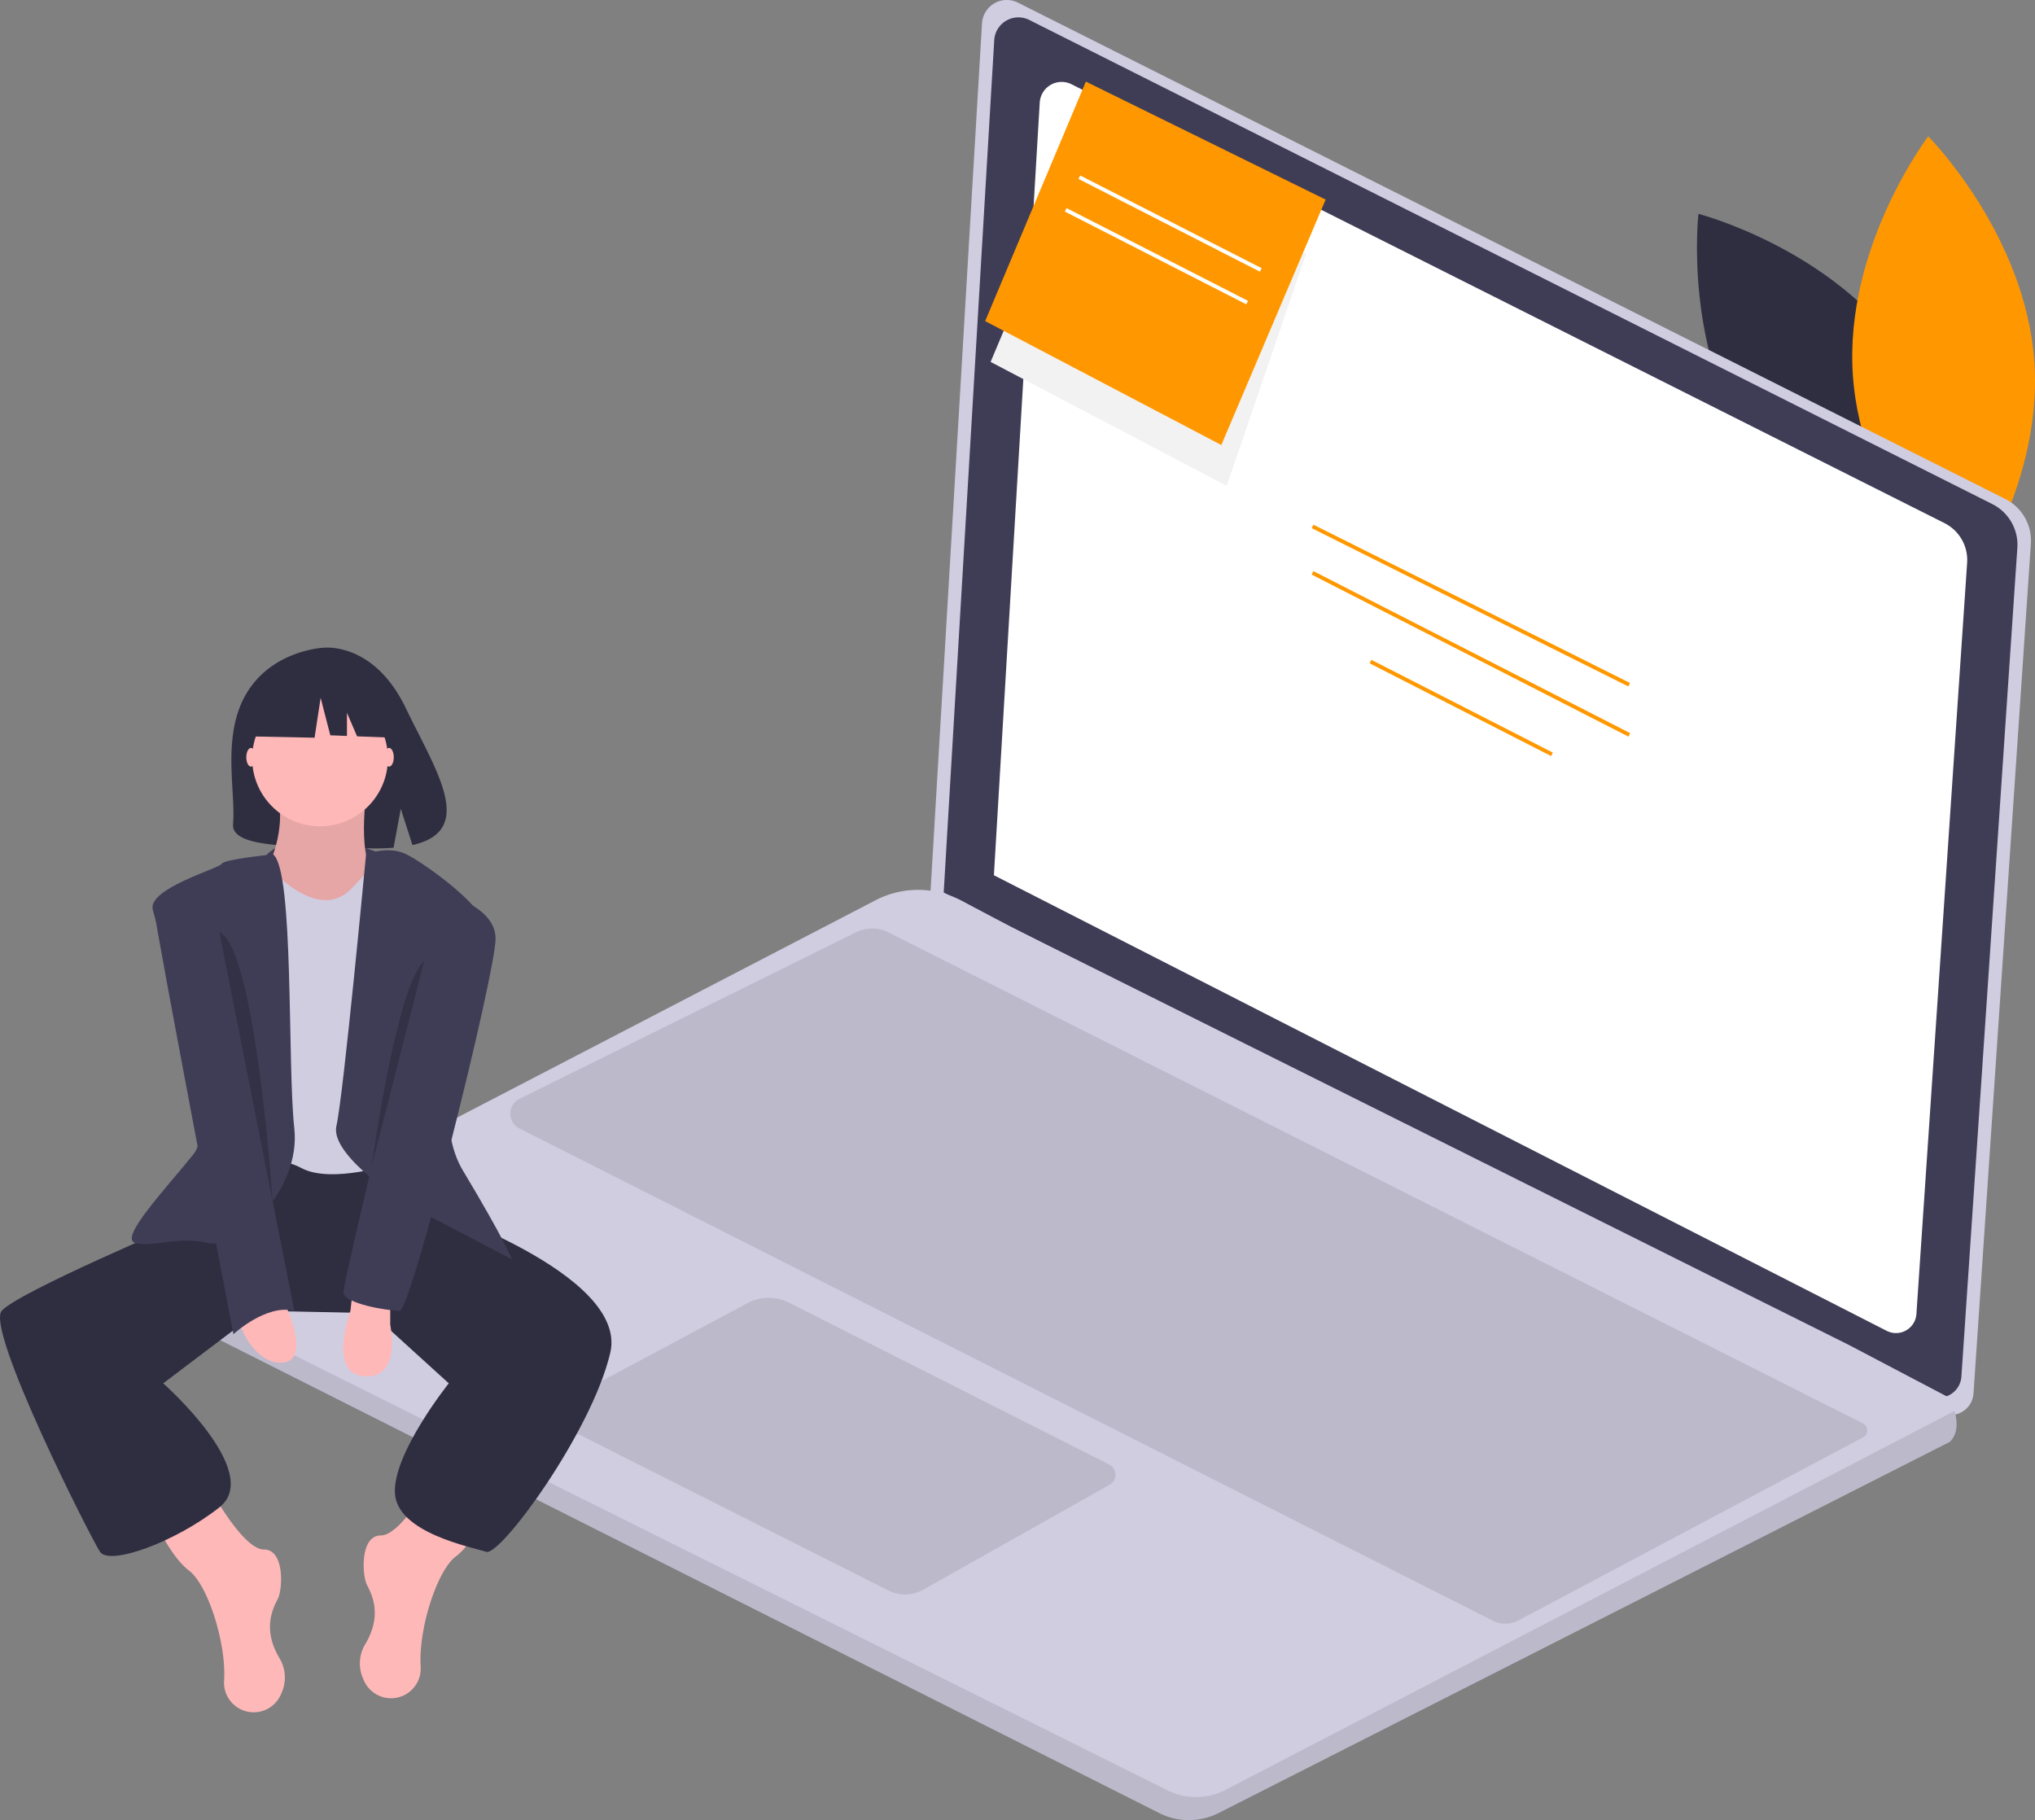 <svg xmlns="http://www.w3.org/2000/svg" width="301.961" height="270.088" viewBox="0 0 301.961 270.088">
  <rect x="0" y="0" width="301.961" height="270.088" fill="#808080" stroke="none"/>
  <g id="note" transform="translate(0 -0.01)">
    <path id="Path_1" data-name="Path 1" d="M881.557,215.048c10.79,15.743,8.4,36.137,8.4,36.137s-19.882-5.131-30.672-20.874-8.4-36.137-8.4-36.137S870.767,199.3,881.557,215.048Z" transform="translate(-598.861 -162.43)" fill="#2f2e41"/>
    <path id="Path_2" data-name="Path 2" d="M907.812,201.082c1.263,19.044,15.756,33.589,15.756,33.589s12.446-16.331,11.183-35.375S919,165.706,919,165.706,906.549,182.038,907.812,201.082Z" transform="translate(-632.88 -145.458)" fill="#ff9800"/>
    <path id="Path_3" data-name="Path 3" d="M581.938,115.982l146.5,73.653a6.927,6.927,0,0,1,3.8,6.656l-8.511,126.075a3.432,3.432,0,0,1-4.973,2.832L568.913,248.729l7.692-129.673a3.684,3.684,0,0,1,5.333-3.074Z" transform="translate(-430.89 -115.58)" fill="#d0cde1"/>
    <path id="Path_4" data-name="Path 4" d="M586.585,122.359l142.9,71.844a6.757,6.757,0,0,1,3.707,6.492l-8.3,122.978a3.348,3.348,0,0,1-4.851,2.762L573.88,251.845l7.5-126.488a3.594,3.594,0,0,1,5.2-3Z" transform="translate(-433.851 -119.387)" fill="#3f3d56"/>
    <path id="Path_5" data-name="Path 5" d="M603.848,146.041l129.533,65.124a6.125,6.125,0,0,1,3.36,5.885l-7.526,111.476a3.035,3.035,0,0,1-4.4,2.5L592.331,263.417l6.8-114.658a3.258,3.258,0,0,1,4.715-2.718Z" transform="translate(-444.851 -133.527)" fill="#fff"/>
    <path id="Path_6" data-name="Path 6" d="M286.557,505.716l146.684,73.872a9.767,9.767,0,0,0,8.8-.011l108.512-55.084c1.272-1.272,1.095-3.158.688-4.574a10.2,10.2,0,0,0-.8-1.977l-14.787-7.777L411.324,448.133l-7.428-3.943a13.754,13.754,0,0,0-12.775-.052L286.511,498.477a4.061,4.061,0,0,0,.046,7.239Z" transform="translate(-261.219 -310.53)" fill="#d0cde1"/>
    <path id="Path_7" data-name="Path 7" d="M286.554,592.59l146.684,73.872a9.767,9.767,0,0,0,8.8-.011l108.512-55.084c1.272-1.272,1.095-3.158.688-4.574L443.047,663.026a9.438,9.438,0,0,1-8.561.073L284.365,588.308A4.045,4.045,0,0,0,286.554,592.59Z" transform="translate(-261.216 -397.404)" opacity="0.1"/>
    <path id="Path_8" data-name="Path 8" d="M513.2,617.222l-47.5-24.005a6.675,6.675,0,0,0-6.156.07l-27.557,14.722a1.971,1.971,0,0,0,.041,3.5l48.435,24.424a5.486,5.486,0,0,0,5.163-.119l27.667-15.587a1.7,1.7,0,0,0-.09-3Z" transform="translate(-348.632 -399.903)" opacity="0.1"/>
    <path id="Path_9" data-name="Path 9" d="M615.35,532.307l-51.118,27.157a4.158,4.158,0,0,1-3.827.039L415.974,486.462a2.456,2.456,0,0,1,.019-4.393l49.918-24.707a5.413,5.413,0,0,1,4.837.017l144.58,72.846a1.172,1.172,0,0,1,.023,2.081Z" transform="translate(-338.907 -319.002)" opacity="0.1"/>
    <rect id="Rectangle_2" data-name="Rectangle 2" width="0.573" height="52.545" transform="matrix(0.447, -0.894, 0.894, 0.447, 194.635, 78.383)" fill="#ff9800"/>
    <rect id="Rectangle_3" data-name="Rectangle 3" width="0.573" height="52.803" transform="translate(194.626 85.271) rotate(-62.909)" fill="#ff9800"/>
    <rect id="Rectangle_4" data-name="Rectangle 4" width="0.573" height="30.246" transform="matrix(0.455, -0.89, 0.89, 0.455, 203.233, 98.439)" fill="#ff9800"/>
    <path id="Path_10" data-name="Path 10" d="M340.417,425.97s-11.461-4.994-16.844.281S337.986,429.79,340.417,425.97Z" transform="translate(-284.073 -299.347)" fill="#3f3d56"/>
    <path id="Path_11" data-name="Path 11" d="M314.366,360.386c3.851-6.508,11.471-6.811,11.471-6.811s7.425-.949,12.188,8.962c4.44,9.238,10.567,18.158.986,20.32l-1.73-5.386-1.072,5.787a37.48,37.48,0,0,1-4.1.07c-10.26-.331-20.031.1-19.716-3.585C312.813,374.849,310.66,366.648,314.366,360.386Z" transform="translate(-277.811 -257.446)" fill="#2f2e41"/>
    <path id="Path_12" data-name="Path 12" d="M291.992,662.62s4.862,9.03,7.988,9.03,2.778,5.9,2.084,7.293-2.431,4.515.347,9.03a5.54,5.54,0,0,1,.16,5.026,4.4,4.4,0,0,1-8.5-1.735q0-.082.009-.166c.347-5.557-2.431-14.239-5.209-16.323s-5.209-7.64-5.209-7.64Z" transform="translate(-260.826 -441.707)" fill="#ffb8b8"/>
    <path id="Path_13" data-name="Path 13" d="M370.468,657.46s-4.862,9.03-7.988,9.03-2.778,5.9-2.084,7.293,2.431,4.515-.347,9.03a5.54,5.54,0,0,0-.16,5.026,4.4,4.4,0,0,0,8.5-1.735q0-.082-.009-.166c-.347-5.557,2.431-14.239,5.209-16.323s5.209-7.64,5.209-7.64Z" transform="translate(-305.963 -438.631)" fill="#ffb8b8"/>
    <path id="Path_14" data-name="Path 14" d="M287.806,541.738l2.084,4.515s30.562,10.071,27.783,21.879-16.323,30.214-18.406,29.52-13.2-2.778-13.544-8.682,7.988-16.323,7.988-16.323L282.25,562.229l-16.677-.347-14.232,10.766s14.934,13.2,8.335,18.406-16.323,8.682-17.712,6.6-17.017-32.993-14.586-35.771,27.089-13.2,27.089-13.2l6.6-9.377,25.7-1.389Z" transform="translate(-227.121 -367.363)" fill="#2f2e41"/>
    <path id="Path_15" data-name="Path 15" d="M339.871,401.6s-1.736,11.461,1.736,12.85-6.946,7.293-6.946,7.293h-5.9l-3.82-7.988s3.473-6.251,1.389-12.155S339.871,401.6,339.871,401.6Z" transform="translate(-285.437 -284.53)" fill="#ffb8b8"/>
    <path id="Path_16" data-name="Path 16" d="M339.871,401.6s-1.736,11.461,1.736,12.85-6.946,7.293-6.946,7.293h-5.9l-3.82-7.988s3.473-6.251,1.389-12.155S339.871,401.6,339.871,401.6Z" transform="translate(-285.437 -284.53)" opacity="0.1"/>
    <path id="Path_17" data-name="Path 17" d="M335.124,429.557s-3.82,4.167-4.515,4.862-3.82,4.515-10.419-1.042-7.293,1.042-7.293,1.042v41.675s5.557-2.431,10.071,0,13.892-.695,13.892-.695l1.736-43.064Z" transform="translate(-278.259 -302.76)" fill="#d0cde1"/>
    <path id="Path_18" data-name="Path 18" d="M355.037,428.645s3.246-1.389,6.024,0,12.5,8.335,11.808,11.461-9.724,25.005-3.473,35.424,7.293,13.2,7.293,13.2l-15.281-7.988s-11.808-7.293-10.766-11.808S355.037,428.645,355.037,428.645Z" transform="translate(-300.723 -301.848)" fill="#3f3d56"/>
    <path id="Path_19" data-name="Path 19" d="M296.52,429.557s-7.289.695-7.636,1.389-10.94,3.647-10.245,6.772,10.245,31.083,6.078,36.292-11.113,12.5-8.682,13.2,6.6-1.042,10.766,0,13.892-7.64,12.85-17.017S299.641,431.988,296.52,429.557Z" transform="translate(-255.982 -302.76)" fill="#3f3d56"/>
    <path id="Path_20" data-name="Path 20" d="M360.219,591.255v3.473s1.737,7.988-3.82,7.641-2.084-9.724-2.084-9.724l.347-3.126Z" transform="translate(-302.313 -398.126)" fill="#ffb8b8"/>
    <path id="Path_21" data-name="Path 21" d="M322.076,594.679s3.82,7.988,0,8.682-6.6-4.515-6.6-5.9S322.076,594.679,322.076,594.679Z" transform="translate(-279.797 -401.202)" fill="#ffb8b8"/>
    <ellipse id="Ellipse_1" data-name="Ellipse 1" cx="0.695" cy="1.389" rx="0.695" ry="1.389" transform="translate(36.548 110.995)" fill="#ffb8b8"/>
    <ellipse id="Ellipse_2" data-name="Ellipse 2" cx="0.695" cy="1.389" rx="0.695" ry="1.389" transform="translate(57.039 110.995)" fill="#ffb8b8"/>
    <path id="Path_22" data-name="Path 22" d="M291.977,440.737s-8.682,0-8.335,3.473,11.808,63.207,11.808,63.207,4.862-4.515,9.03-3.473Z" transform="translate(-260.812 -309.425)" fill="#3f3d56"/>
    <path id="Path_23" data-name="Path 23" d="M367.209,443.317s8.682,1.737,8.682,6.946-12.5,55.219-14.239,55.219-8.335-1.042-8.335-2.778S367.209,443.317,367.209,443.317Z" transform="translate(-302.357 -310.963)" fill="#3f3d56"/>
    <path id="Path_24" data-name="Path 24" d="M371.452,468.687l-7.814,30.559S367.284,472.507,371.452,468.687Z" transform="translate(-308.509 -326.088)" opacity="0.2"/>
    <path id="Path_25" data-name="Path 25" d="M307.723,458.054l7.9,39.954S313.1,460.359,307.723,458.054Z" transform="translate(-275.174 -319.749)" opacity="0.2"/>
    <circle id="Ellipse_3" data-name="Ellipse 3" cx="10.071" cy="10.071" r="10.071" transform="translate(37.417 102.486)" fill="#ffb8b8"/>
    <path id="Path_26" data-name="Path 26" d="M94.209,247.523l7.528-3.943,10.4,1.613,2.151,9.5-5.354-.206-1.5-3.49v3.432l-2.471-.095-1.434-5.557-.9,5.915-8.783-.179Z" transform="translate(-55.951 -145.211)" fill="#2f2e41"/>
    <path id="Path_27" data-name="Path 27" d="M368.151,99.28,364,109.153l35.039,18.392L410.843,93" transform="translate(-217.009 -55.438)" fill="#f2f2f2"/>
    <path id="Path_28" data-name="Path 28" d="M397.039,83.928l15.479-36.422L376.941,30,362,65.536Z" transform="translate(-215.816 -17.879)" fill="#ff9800"/>
    <rect id="Rectangle_5" data-name="Rectangle 5" width="0.573" height="30.246" transform="matrix(0.455, -0.89, 0.89, 0.455, 160.024, 26.559)" fill="#fff"/>
    <rect id="Rectangle_6" data-name="Rectangle 6" width="0.573" height="30.246" transform="matrix(0.455, -0.89, 0.89, 0.455, 158.005, 31.404)" fill="#fff"/>
  </g>
</svg>
